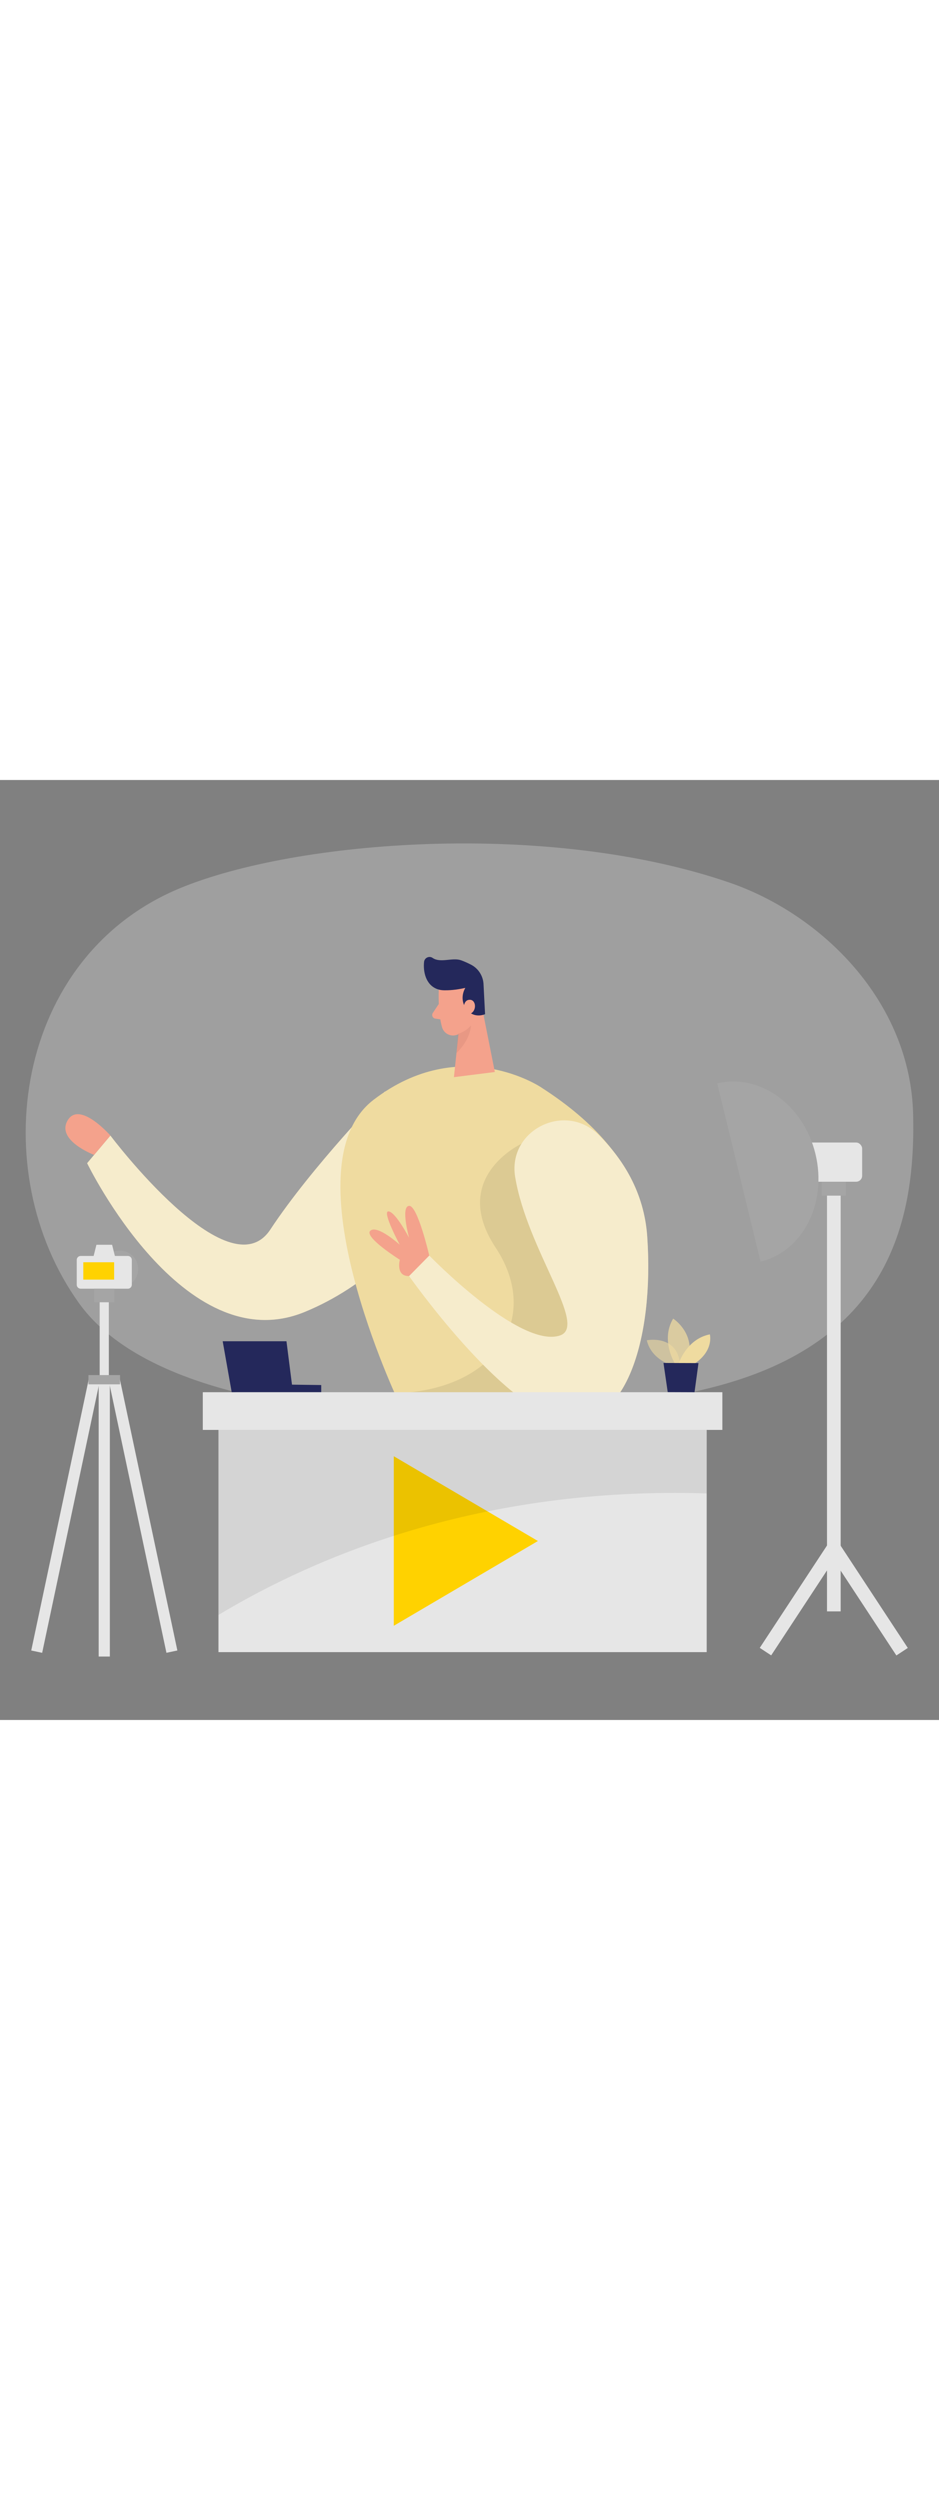 <svg id="_0534_content_creation" xmlns="http://www.w3.org/2000/svg" viewBox="0 0 500 500" data-imageid="content-creation-86" imageName="Content Creation" class="illustrations_image" style="width: 188px;"><rect x="0" y="0" width="500" height="500" fill="#808080" stroke="none"/><defs><style>.cls-1_content-creation-86{fill:#f4a28c;}.cls-2_content-creation-86{fill:#a5a5a5;}.cls-3_content-creation-86,.cls-4_content-creation-86{fill:#e6e6e6;}.cls-4_content-creation-86{opacity:.3;}.cls-5_content-creation-86{fill:#ce8172;opacity:.31;}.cls-6_content-creation-86{opacity:.58;}.cls-6_content-creation-86,.cls-7_content-creation-86,.cls-8_content-creation-86{fill:#68e1fd;}.cls-9_content-creation-86{fill:#fff;opacity:.46;}.cls-10_content-creation-86{fill:#24285b;}.cls-11_content-creation-86{fill:#000001;opacity:.08;}.cls-7_content-creation-86{opacity:.73;}.cls-12_content-creation-86{fill:#ffd200;}</style></defs><path id="bg_content-creation-86" class="cls-4_content-creation-86" d="m388.25,54.52c49.45,16.93,96.55,63.37,97.98,123.34,1.43,59.76-14.95,121.05-105.04,144.73-84.62,22.24-285.54,30.29-339.08-44.24C-8.37,208.08,7.66,94.01,95.91,57.53c61.87-25.57,195.77-36.08,292.35-3.01Z"/><g id="lighting_content-creation-86"><rect class="cls-3_content-creation-86" x="440.36" y="214.69" width="7.28" height="227.54"/><rect class="cls-3_content-creation-86" x="422.5" y="401.83" width="7.28" height="67.34" transform="translate(309.34 -162.51) rotate(33.33)"/><rect class="cls-3_content-creation-86" x="458.21" y="401.83" width="7.28" height="67.34" transform="translate(1087.02 545.65) rotate(146.67)"/><rect class="cls-2_content-creation-86" x="437.58" y="208.29" width="12.8" height="12.8"/><rect class="cls-3_content-creation-86" x="428.57" y="192.84" width="30.51" height="20.85" rx="3.19" ry="3.19"/><path class="cls-2_content-creation-86" d="m381.93,161.4c22.51-5.47,45.92,11.31,52.28,37.49,6.37,26.18-6.72,51.84-29.23,57.32l-23.05-94.81Z"/></g><g id="camera_content-creation-86"><circle class="cls-2_content-creation-86" cx="63.79" cy="260.13" r="9.79"/><rect class="cls-3_content-creation-86" x="53.08" y="276.85" width="4.87" height="40.4" transform="translate(111.03 594.11) rotate(-180)"/><path class="cls-3_content-creation-86" d="m42.97,253.17h6.89s1.49-5.95,1.49-5.95h8.34s1.49,5.95,1.49,5.95h6.89c1.17,0,2.12.95,2.12,2.12v13.19c0,1.17-.95,2.12-2.12,2.12h-25.09c-1.17,0-2.12-.95-2.12-2.12v-13.19c0-1.17.95-2.12,2.12-2.12Z"/><rect class="cls-12_content-creation-86" x="44.37" y="256.54" width="16.41" height="9.23" transform="translate(105.14 522.3) rotate(-180)"/><rect class="cls-2_content-creation-86" x="50.16" y="270.6" width="10.71" height="7.21" transform="translate(111.03 548.41) rotate(-180)"/><rect class="cls-3_content-creation-86" x="52.54" y="319" width="5.95" height="147.25" transform="translate(111.03 785.25) rotate(-180)"/><rect class="cls-3_content-creation-86" x="73.25" y="318.01" width="5.95" height="147.25" transform="translate(232.11 758.91) rotate(168.02)"/><rect class="cls-3_content-creation-86" x="31.83" y="318.01" width="5.95" height="147.25" transform="translate(82.07 1.31) rotate(11.98)"/><rect class="cls-2_content-creation-86" x="47.11" y="316.54" width="16.82" height="4.92" transform="translate(111.03 638) rotate(-180)"/></g><g id="content_creator_content-creation-86"><path class="cls-8_content-creation-86 targetColor" d="m204.86,165.79s-38.7,39.68-60.92,73.36c-22.22,33.68-85.16-50.01-85.16-50.01l-12.38,14.69s51.25,105.65,115.84,79.13c64.59-26.53,106.13-102.66,42.62-117.16Z" style="fill: rgb(239, 219, 160);"/><path class="cls-9_content-creation-86" d="m204.86,165.79s-38.7,39.68-60.92,73.36c-22.22,33.68-85.16-50.01-85.16-50.01l-12.38,14.69s51.25,105.65,115.84,79.13c64.59-26.53,106.13-102.66,42.62-117.16Z"/><path class="cls-8_content-creation-86 targetColor" d="m288.36,163.63s-42.89-29.18-89.45,6.49c-46.56,35.66,13.74,161.54,13.74,161.54l87.14,2.9s106.82-95.03-11.44-170.92Z" style="fill: rgb(239, 219, 160);"/><path class="cls-11_content-creation-86" d="m277.72,193.47s-38.56,17.85-13.84,55.2c24.71,37.35.18,76-53.7,77.56l58.79,14.7,66.82-37.35-7.95-50.47-50.11-59.63Z"/><path class="cls-1_content-creation-86" d="m233.63,111.48s-.58,12.12,1.76,20.07c.95,3.23,4.39,5.1,7.6,4.1,3.99-1.24,9.02-4.07,10.12-10.52l3.21-10.73s1.78-6.79-5.24-11.44c-7.02-4.65-17.47,1.12-17.45,8.52Z"/><polygon class="cls-1_content-creation-86" points="255.75 116.35 263.5 155.33 241.71 158.07 244.82 128.6 255.75 116.35"/><path class="cls-10_content-creation-86" d="m236.65,111.87c2.12.03,6.01-.13,11.14-1.29,0,0-3.58,5.42.43,11.09,4.01,5.67,10.07,2.9,10.07,2.9l-.8-15.56c-.09-4.54-2.64-8.69-6.68-10.77-1.65-.85-3.47-1.69-5.3-2.34-4.55-1.63-11,1.62-15.14-1.25-1.81-1.26-4.32-.1-4.56,2.09-.52,4.76.62,12.18,7.12,14.53,1.19.43,2.45.58,3.72.6Z"/><path class="cls-1_content-creation-86" d="m246.91,121.36s-.09-4.67,3.43-4.45c3.52.22,3.69,6.97-1.05,7.78l-2.38-3.34Z"/><path class="cls-1_content-creation-86" d="m233.66,119.13l-3.2,4.8c-.79,1.19-.08,2.79,1.33,3l4.67.69-2.8-8.49Z"/><path class="cls-5_content-creation-86" d="m243.86,135.02s4.02-.98,6.93-4.5c0,0-.03,7.28-7.73,14.76l.8-10.25Z"/><path class="cls-8_content-creation-86 targetColor" d="m274.32,211.18c-4.11-24.84,26.35-40.17,44.3-22.52,12.71,12.5,24.38,30.29,26.02,54.18,3.8,55.2-12.03,104.26-44.94,97.45-32.92-6.8-81.88-76.43-81.88-76.43l10.76-10.9s47.99,49.51,69.51,42.55c15.29-4.95-17.34-45.46-23.77-84.34Z" style="fill: rgb(239, 219, 160);"/><path class="cls-9_content-creation-86" d="m274.32,211.18c-4.11-24.84,26.35-40.17,44.3-22.52,12.71,12.5,24.38,30.29,26.02,54.18,3.8,55.2-12.03,104.26-44.94,97.45-32.92-6.8-81.88-76.43-81.88-76.43l10.76-10.9s47.99,49.51,69.51,42.55c15.29-4.95-17.34-45.46-23.77-84.34Z"/><path class="cls-1_content-creation-86" d="m228.57,252.97s-6.2-26.87-10.76-26.45c-4.55.42,0,16.96,0,16.96,0,0-7.09-13.58-10.88-14.01-3.8-.42,5.91,17.72,5.91,17.72,0,0-11.82-10.69-15.61-7.46-3.8,3.24,15.67,15.47,15.67,15.47,0,0-2.34,8.86,4.92,8.65l10.76-10.9Z"/><path class="cls-1_content-creation-86" d="m58.79,189.14s-16.43-18.76-22.76-8.1c-6.33,10.66,14.09,18.39,14.09,18.39l8.67-10.29Z"/><rect class="cls-3_content-creation-86" x="107.98" y="325.65" width="276.67" height="20.05"/><rect class="cls-3_content-creation-86" x="116.33" y="345.7" width="259.97" height="118.21"/><polygon class="cls-12_content-creation-86" points="209.69 449.89 209.69 359.71 286.43 404.8 209.69 449.89"/><path class="cls-11_content-creation-86" d="m376.3,345.7v33.79c-120.22-3.82-208.1,33.45-259.97,64.64v-98.44h259.97Z"/><polygon class="cls-10_content-creation-86" points="123.37 325.62 118.58 298.55 152.54 298.55 155.48 321.63 171.05 321.84 171.05 325.62 123.37 325.62"/><path class="cls-6_content-creation-86 targetColor" d="m358.01,311.48s-11.17-3.05-13.61-13.45c0,0,17.31-3.5,17.81,14.37l-4.2-.92Z" style="fill: rgb(239, 219, 160);"/><path class="cls-7_content-creation-86 targetColor" d="m359.38,310.38s-7.81-12.34-.94-23.88c0,0,13.17,8.36,7.32,23.91l-6.38-.03Z" style="fill: rgb(239, 219, 160);"/><path class="cls-8_content-creation-86 targetColor" d="m361.39,310.38s4.13-13.03,16.59-15.5c0,0,2.34,8.46-8.07,15.54l-8.52-.04Z" style="fill: rgb(239, 219, 160);"/><polygon class="cls-10_content-creation-86" points="353.29 310.09 355.55 325.59 369.82 325.65 371.93 310.17 353.29 310.09"/></g></svg>